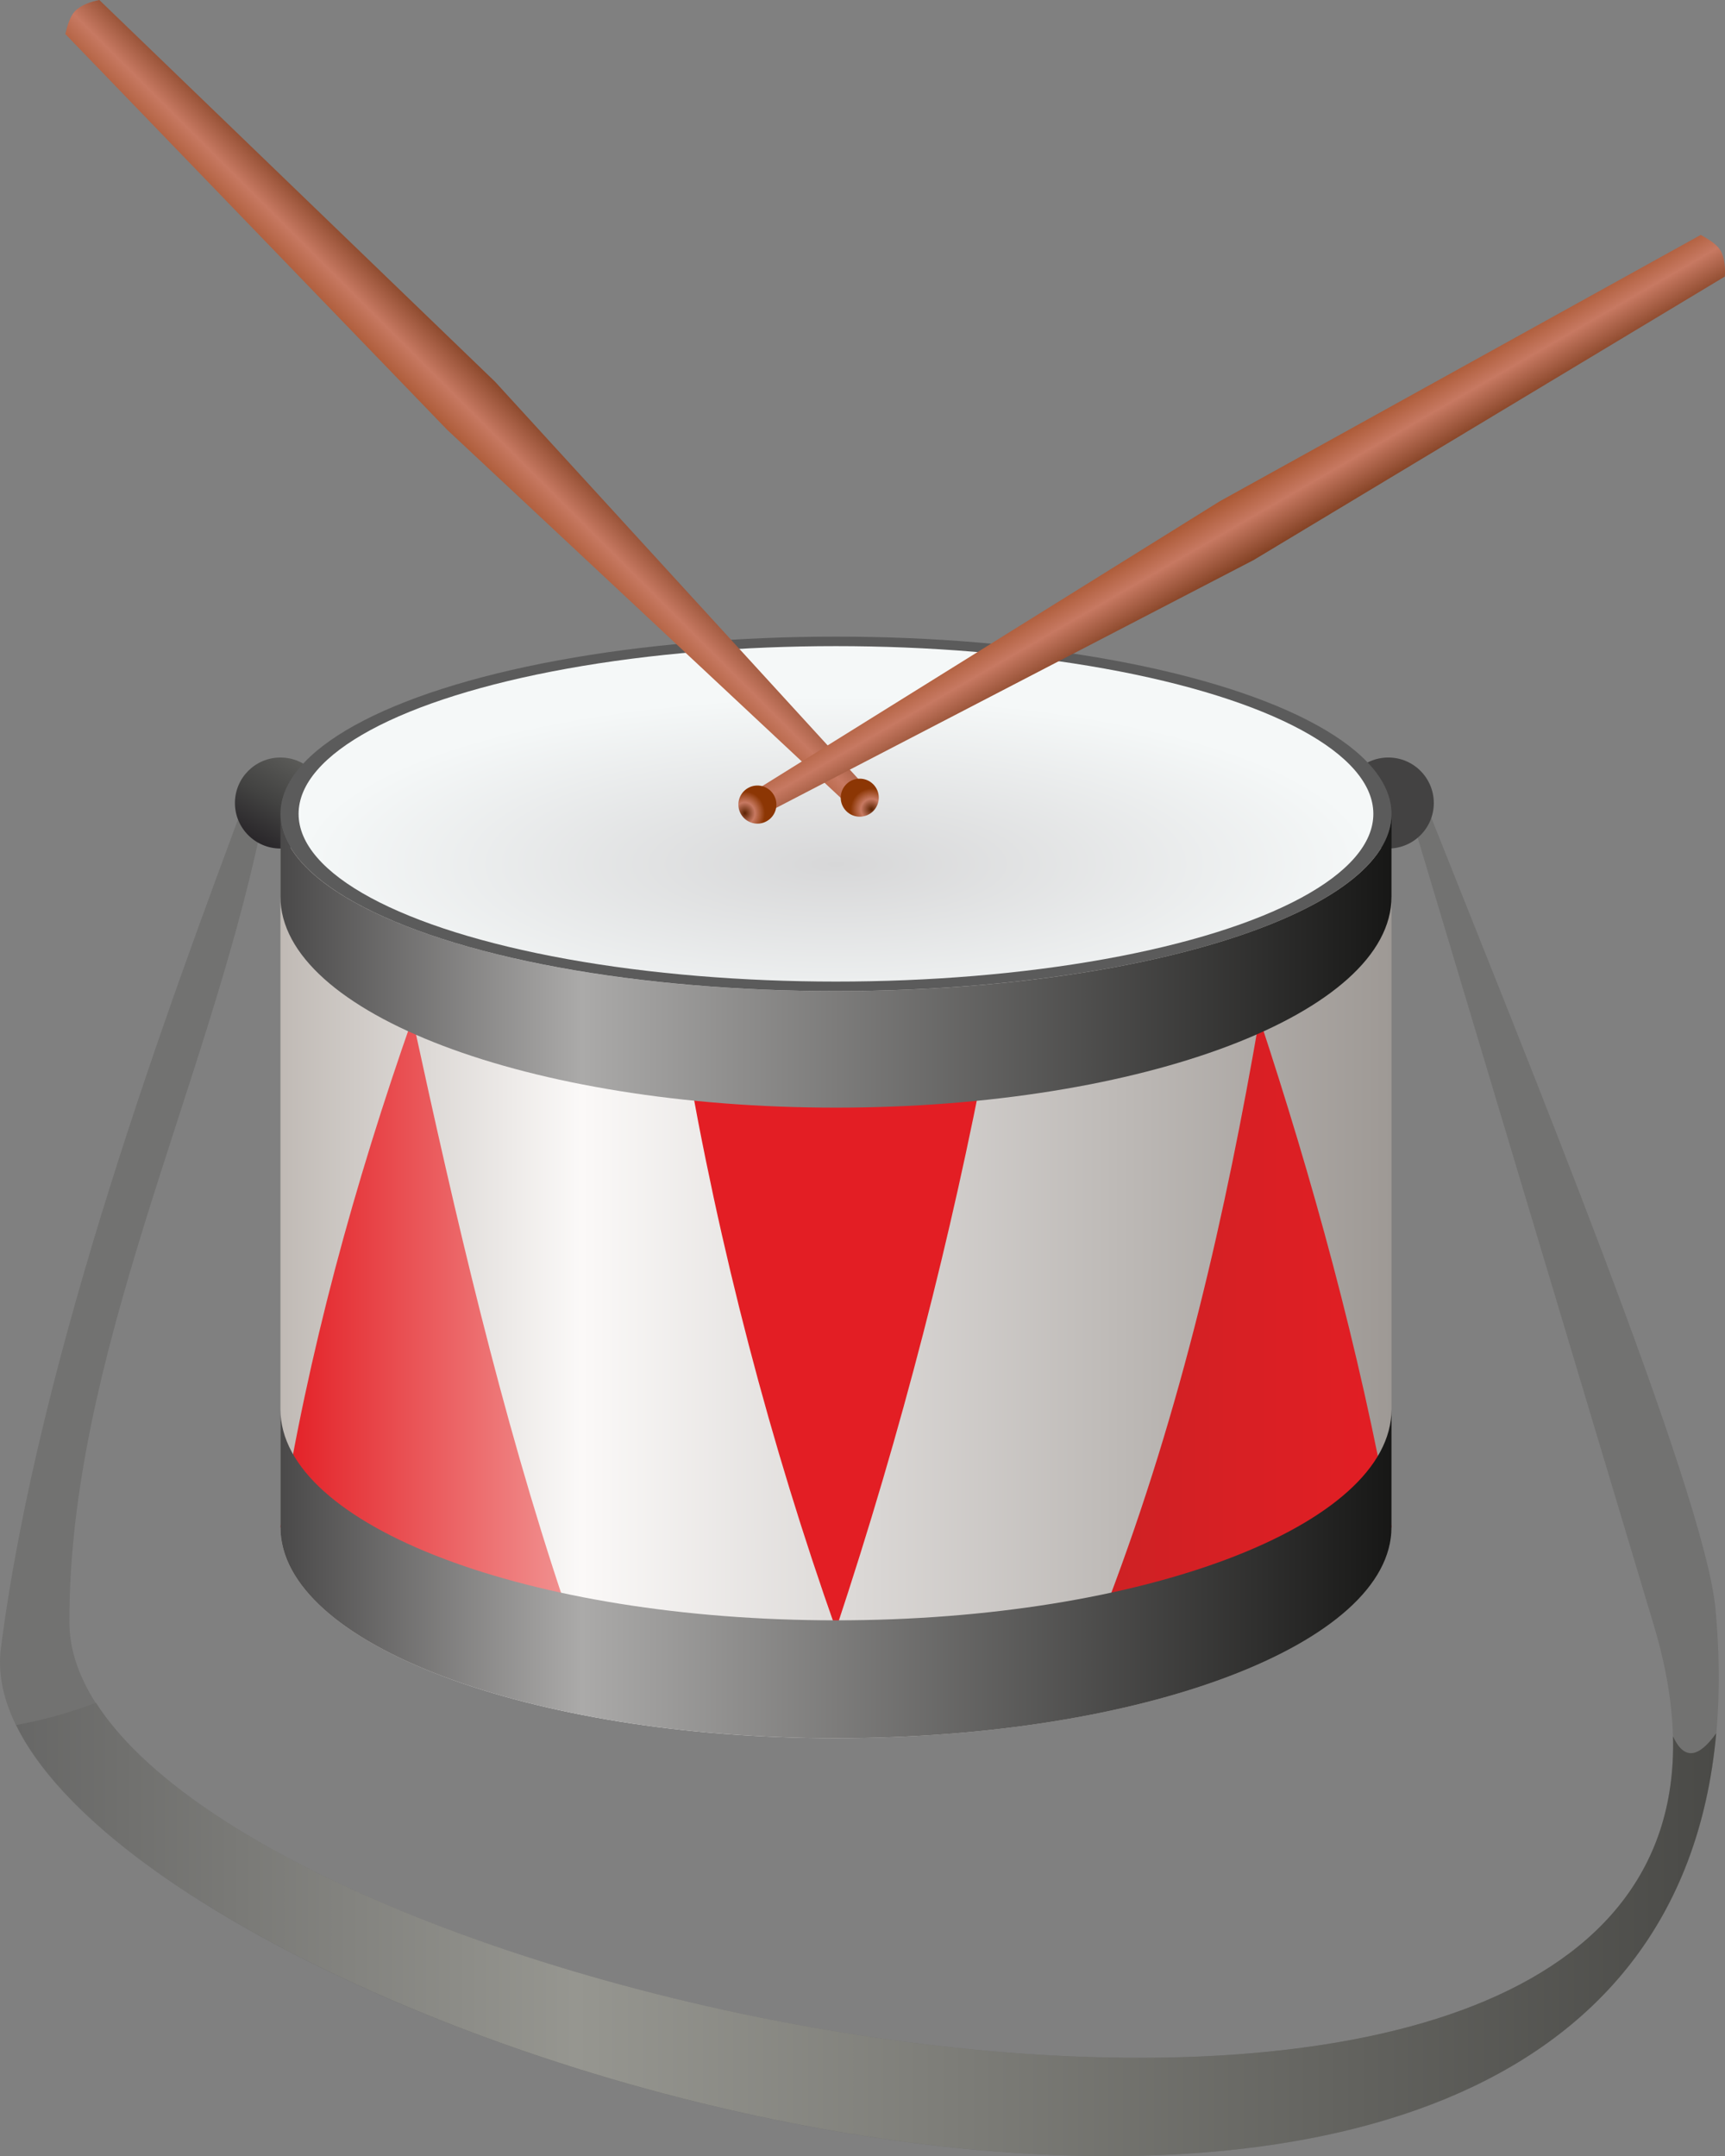 <?xml version='1.0' encoding='utf-8'?>
<svg xmlns="http://www.w3.org/2000/svg" xmlns:xlink="http://www.w3.org/1999/xlink" width="210mm" height="262.52mm" clip-rule="evenodd" fill-rule="evenodd" image-rendering="optimizeQuality" shape-rendering="geometricPrecision" text-rendering="geometricPrecision" version="1.1" viewBox="0 0 21000 26252">
 <rect x="0" y="0" width="21000" height="26252" fill="#808080" stroke="none"/>
 <defs>
  <style type="text/css">
    .fil8 {fill:#434242}
    .fil11 {fill:#5B5B5B}
    .fil5 {fill:#727271}
    .fil3 {fill:#E31E24}
    .fil2 {fill:url(#p)}
    .fil1 {fill:url(#q)}
    .fil9 {fill:url(#a)}
    .fil10 {fill:url(#t)}
    .fil4 {fill:url(#u)}
    .fil0 {fill:url(#v)}
    .fil6 {fill:url(#w)}
    .fil7 {fill:url(#x)}
    .fil15 {fill:url(#o)}
    .fil13 {fill:url(#y)}
    .fil16 {fill:url(#n)}
    .fil12 {fill:url(#r)}
    .fil14 {fill:url(#s)}
  </style>
  <linearGradient id="p" x1="16940" x2="13486" y1="15953" y2="15953" gradientUnits="userSpaceOnUse">
   <stop stop-color="#E31E24" offset="0"/>
   <stop stop-color="#CE2124" offset="1"/>
  </linearGradient>
  <linearGradient id="q" x1="3414.1" x2="6868.4" y1="15953" y2="15953" gradientUnits="userSpaceOnUse">
   <stop stop-color="#E31E24" offset="0"/>
   <stop stop-color="#F1908F" offset="1"/>
  </linearGradient>
  <linearGradient id="a" x1="3414.1" x2="3414.1" y1="9656.8" y2="9656.8" gradientUnits="userSpaceOnUse">
   <stop stop-color="#4A4949" offset="0"/>
   <stop stop-color="#ABAAA9" offset=".271"/>
   <stop stop-color="#171716" offset="1"/>
  </linearGradient>
  <linearGradient id="t" x1="3414.1" x2="16940" y1="11698" y2="11698" gradientUnits="userSpaceOnUse" xlink:href="#a">
  </linearGradient>
  <linearGradient id="u" x1="3414.1" x2="16940" y1="19161" y2="19161" gradientUnits="userSpaceOnUse" xlink:href="#a">
  </linearGradient>
  <linearGradient id="v" x1="3414.1" x2="16940" y1="15330" y2="15330" gradientUnits="userSpaceOnUse">
   <stop stop-color="#C0BAB5" offset="0"/>
   <stop stop-color="#FBF9F8" offset=".271"/>
   <stop stop-color="#9E9995" offset="1"/>
  </linearGradient>
  <linearGradient id="w" x1="196.81" x2="20893" y1="25507" y2="25507" gradientUnits="userSpaceOnUse">
   <stop stop-color="#676766" offset="0"/>
   <stop stop-color="#969690" offset=".329"/>
   <stop stop-color="#4A4A47" offset="1"/>
  </linearGradient>
  <linearGradient id="x" x1="3035.8" x2="3792.4" y1="10432" y2="9121.4" gradientUnits="userSpaceOnUse">
   <stop stop-color="#1F1B20" offset="0"/>
   <stop stop-color="#424241" offset=".478"/>
   <stop stop-color="#636360" offset="1"/>
  </linearGradient>
  <linearGradient id="o" x1="14731" x2="15455" y1="5751.3" y2="7003.9" gradientUnits="userSpaceOnUse">
   <stop stop-color="#8C3604" offset="0"/>
   <stop stop-color="#C77962" offset=".502"/>
   <stop stop-color="#5C2201" offset="1"/>
  </linearGradient>
  <linearGradient id="y" x1="5054.4" x2="6234.8" y1="5514.7" y2="4334.3" gradientUnits="userSpaceOnUse" xlink:href="#o">
  </linearGradient>
  <radialGradient id="n" cx="15.001%" cy="70.002%" r="50.001%">
   <stop stop-color="#5C2201" offset="0"/>
   <stop stop-color="#C77962" offset=".502"/>
   <stop stop-color="#8C3604" offset="1"/>
  </radialGradient>
  <radialGradient id="r" cy="65%">
   <stop stop-color="#D7D7D8" offset="0"/>
   <stop stop-color="#F5F8F8" offset="1"/>
  </radialGradient>
  <radialGradient id="s" cx="78%" cy="78%" xlink:href="#n">
  </radialGradient>
 </defs>
   <path class="fil0" d="m16940 18594c0 1419-3028 2569-6763 2569s-6763-1150-6763-2569v-9097h13526v9097z"/>
   <path class="fil1" d="m4225 19507h2643c-769-2292-1323-4692-1846-7108-705 2008-1272 4061-1608 6192 270 305 540 611 811 916z"/>
   <path class="fil2" d="m16129 19507h-2643c902-2369 1437-4738 1846-7108 644 1956 1210 3990 1608 6192-270 305-540 611-811 916z"/>
   <path class="fil3" d="m8331 12730h3692c-438 2310-1039 4675-1846 7108-795-2249-1420-4613-1846-7108z"/>
   <path class="fil4" d="m16940 17159v1435c0 1419-3028 2569-6763 2569s-6763-1150-6763-2569v-1435c0 1419 3028 2569 6763 2569s6763-1150 6763-2569z"/>
   <path class="fil5" d="m20133 19787l-2912-9713 143-270c1172 2956 3388 8356 3520 9783 1114 12025-21453 4985-20873 480 463-3599 2076-7912 3012-10427-45 239 196 248 145 488-664 3143-2331 6420-2323 9625 11 4618 22022 9149 19288 34z"/>
   <path class="fil6" d="m20893 21103c-828 9180-18636 4115-20696-100 333-61 658-153 971-271 2540 3970 19378 7134 19199 409 138 298 315 257 526-38z"/>
   <circle class="fil7" cx="3414" cy="9777" r="554"/>
   <circle class="fil8" cx="16901" cy="9777" r="554"/>
   <path class="fil9" d="m3414 9909z"/>
   <path class="fil10" d="m16940 9909c0 1192-3028 2158-6763 2158s-6763-966-6763-2158v1008c0 1419 3028 2569 6763 2569s6763-1150 6763-2569v-1008z"/>
   <ellipse class="fil11" cx="10177" cy="9909" rx="6763" ry="2158"/>
   <ellipse class="fil12" cx="10177" cy="9909" rx="6542" ry="2042"/>
    <path class="fil13" d="m10336 9809l221-207c-1510-1651-3020-3302-4530-4954l-4818-4648c-98 19-225 60-298 138-62 65-93 184-116 276 1549 1606 3099 3212 4648 4818l4893 4577z"/>
    <path class="fil14" d="m10303 9548c90-90 237-90 327 0 91 91 91 237 0 328-90 90-237 90-327 0-91-91-91-237 0-328z"/>
   <path class="fil15" d="m9161 9645l142 267 5958-3093 5737-3452c7-99 0-232-56-323-48-76-154-137-237-184-1952 1082-3905 2163-5857 3244l-5687 3541z"/>
   <path class="fil16" d="m9421 9680c64 111 26 253-85 317-110 64-252 26-316-85s-26-253 85-317c110-64 252-26 316 85z"/>
</svg>